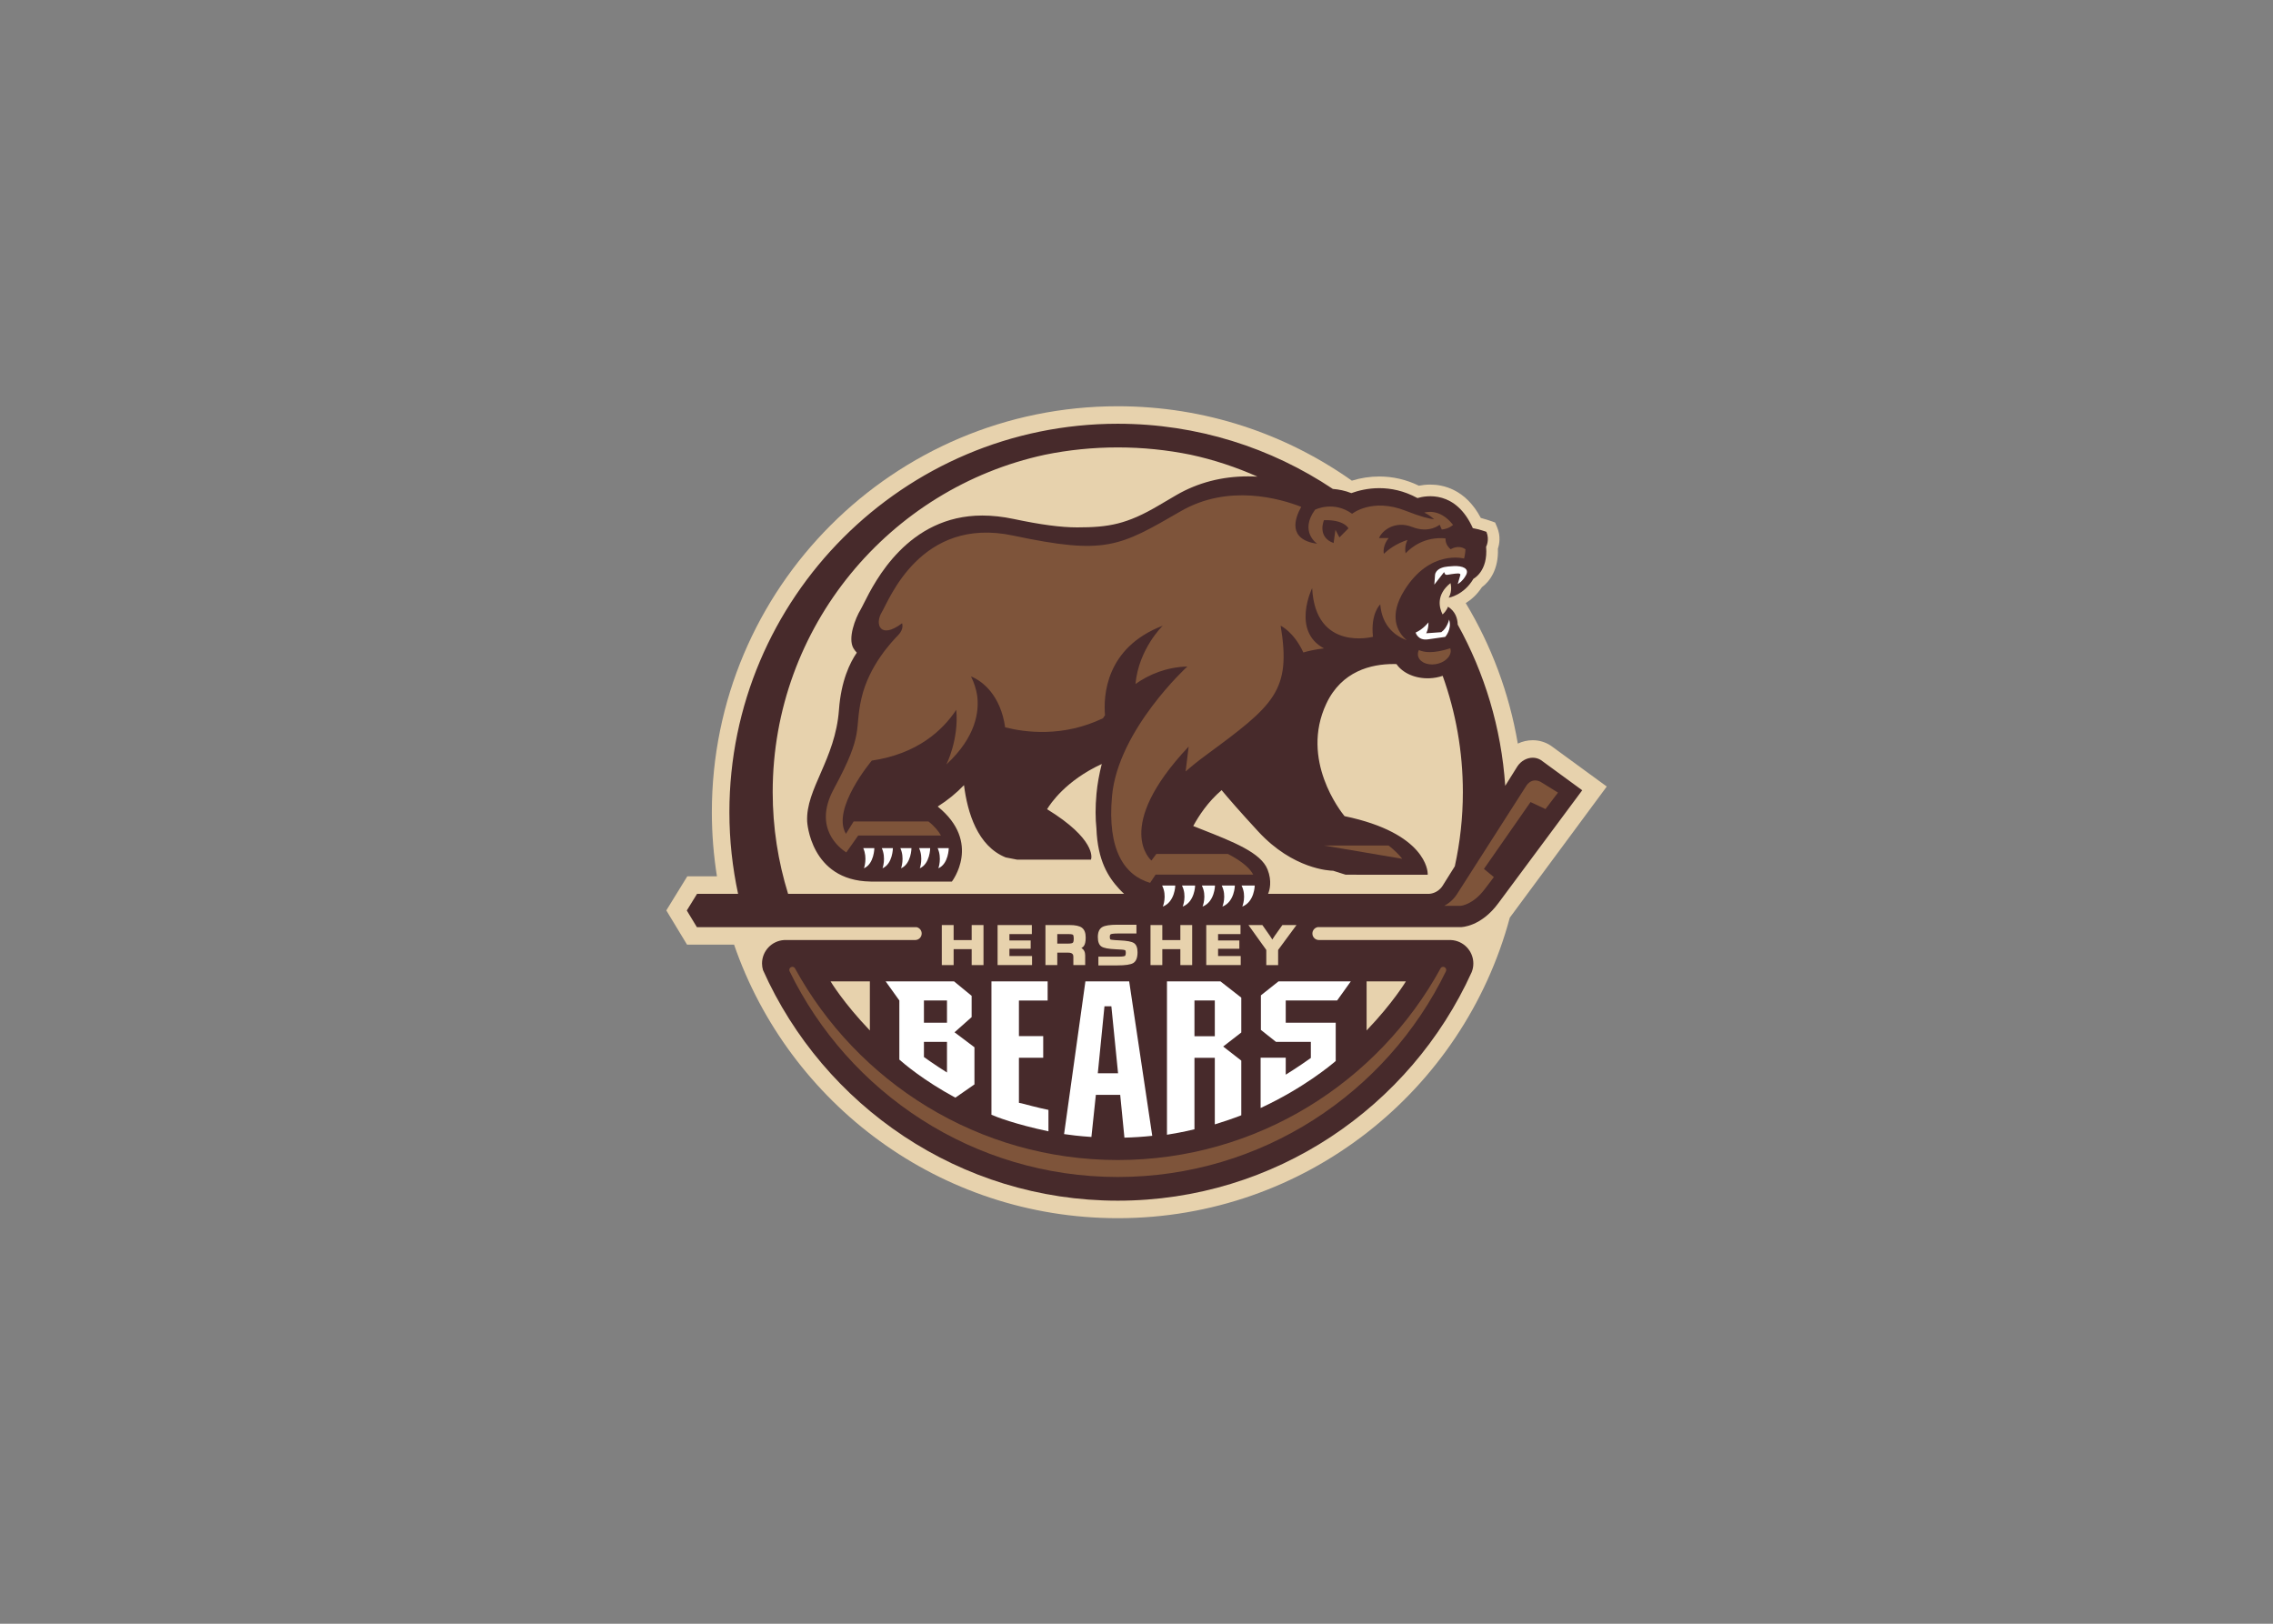<svg clip-rule="evenodd" fill-rule="evenodd" stroke-linejoin="round" stroke-miterlimit="2" viewBox="0 0 560 400" xmlns="http://www.w3.org/2000/svg"><rect x="0" y="0" width="560" height="400" fill="#808080" stroke="none"/><g fill-rule="nonzero" transform="matrix(1.115 0 0 1.115 162.933 -872.392)"><path d="m0 0-9.812 7.167-.147.101c-.926.599-2.012.916-3.13.916-.92 0-1.817-.208-2.634-.596l-.002-.002c-1.524 8.951-4.693 17.34-9.205 24.834.942.583 1.982 1.47 2.868 2.822 1.338.964 2.974 3.152 2.817 6.808.268.792.53 2.191-.134 3.77l-.352.841-.861.304c-.11.039-.84.293-1.673.508-2.694 5.104-6.704 5.896-8.932 5.896-.768 0-1.45-.089-2.01-.2-2.228 1.082-4.58 1.629-7.002 1.629-1.634 0-3.256-.248-4.84-.733l-.009-.004c-11.696 8.274-25.964 13.153-41.38 13.153-39.629 0-71.754-32.126-71.754-71.755 0-3.857.313-7.642.899-11.335h-5.243l-3.708-6.019 3.662-6.05h8.315c9.706-28.132 36.398-48.35 67.829-48.35 33.181 0 61.09 22.53 69.296 53.121z" fill="#e7d2ad" transform="matrix(1.25 0 0 -1.25 208.903 956.187)"/><path d="m0 0h-28.451c.271.645.732 2.23-.1 4.316-1.171 2.956-6.013 4.861-11.62 7.069-.496.195-1.006.4-1.513.601.99 1.799 2.54 4.214 5.016 6.341 1.194-1.439 3.212-3.772 6.509-7.342 6.131-6.634 12.581-6.896 13.211-6.905l2.2-.698 14.512-.012-.002.233c-.002.289-.219 7.12-14.698 10.128-.671.816-7.884 9.942-3.225 19.872 2.719 5.798 7.963 7.015 11.883 7.015.176 0 .35-.002.521-.008 1.078-1.574 3.306-2.606 5.848-2.507.823.032 1.604.185 2.32.427 2.305-6.424 3.569-13.339 3.569-20.548 0-4.502-.494-8.888-1.425-13.113l-2.173-3.468c-.893-1.366-2.327-1.401-2.382-1.401m-113.299 0c-1.76 5.689-2.722 11.724-2.722 17.982 0 29.221 20.651 53.703 48.123 59.63 4.163.847 8.469 1.294 12.877 1.294 4.41 0 8.715-.447 12.878-1.294 4.11-.886 8.061-2.202 11.818-3.873-.542.029-1.091.049-1.653.049-4.622 0-8.88-1.106-12.653-3.287-1.129-.652-2.17-1.268-3.145-1.846-5.653-3.345-8.885-3.885-14.432-3.885-2.859 0-6.434.474-11.253 1.494-1.89.4-3.744.602-5.511.602-13.13 0-18.985-11.644-20.908-15.47l-.262-.517c-.127-.253-.229-.454-.312-.591-.992-1.63-2.314-5.112-1.3-6.873.168-.289.372-.552.6-.79-1.241-1.805-2.778-5.003-3.151-10.076-.648-8.824-5.894-13.995-5.624-19.76 0 0 .527-10.439 11.163-10.615.035-.003.08-.007.103-.007h.138c.007 0 .015-.002.023-.002l-.001.002 14.138-.004.009.021.006-.019s5.359 6.902-2.503 13.265c1.745 1.101 3.308 2.38 4.648 3.781.609-4.846 2.393-10.775 7.369-12.774l1.996-.389h13.077l.045.171c.037.141.805 3.463-7.799 8.739.545.919 3.271 5.047 9.662 7.991-.449-1.774-.777-3.561-.93-5.242-.22-2.399-.198-4.415-.011-6.147.211-5.702 2.099-8.606 4.024-10.694.283-.308.572-.593.865-.866zm133.083 23.638c-.429.275-.933.422-1.455.422-1.046 0-2.079-.579-2.706-1.522l-2.156-3.444c-.695 10.28-3.663 19.942-8.399 28.496-.032 1.104-.414 2.339-1.723 3.165 0 0-.166-.644-.949-1.372-.583 1.155-1.209 3.444 1.391 5.537 0 0 .424-1.311-.315-2.577 0 0 2.659.412 4.384 3.354 0 0 2.606 1.297 2.231 5.654 0 0 .661 1.19.054 2.638 0 0-1.364.479-2.4.647-3.022 6.734-8.263 5.767-9.788 5.316-4.803 2.615-9.225 1.766-11.69.876-1.123.445-2.237.658-3.269.739-10.891 7.273-23.963 11.522-38.015 11.522-37.857 0-68.655-30.799-68.655-68.657 0-4.951.538-9.777 1.539-14.432h-7.254l-1.813-2.943 1.783-2.945h38.824c.521-.108.914-.569.914-1.126 0-.635-.515-1.15-1.15-1.15v-.001h-23.158c-2.183-.129-3.916-1.935-3.916-4.148 0-.404.064-.793.172-1.162 10.714-23.99 34.79-40.758 62.714-40.758 27.781 0 51.757 16.59 62.554 40.383.191.475.299.991.299 1.537 0 2.222-1.745 4.033-3.944 4.148h-23.354v.001c-.634 0-1.152.515-1.152 1.15 0 .557.397 1.021.922 1.128h25.278c.145 0 3.604.048 6.695 4.27l14.801 19.924z" fill="#472a2b" transform="matrix(1.25 0 0 -1.25 169.631 979.895)"/><path d="m0 0s2.274-3.801 6.945-8.674v8.674z" fill="#e7d2ad" transform="matrix(1.25 0 0 -1.25 37.394 999.24)"/><path d="m0 0h-6.945v-8.672c4.671 4.871 6.945 8.672 6.945 8.672" fill="#e7d2ad" transform="matrix(1.25 0 0 -1.25 164.517 999.24)"/><path d="m0 0h-3.19v2.659h-2.092v-7.078h2.092v2.819h3.19v-2.819h2.09v7.078h-2.09z" fill="#e7d2ad" transform="matrix(1.25 0 0 -1.25 68.573 990.115)"/><path d="m0 0h3.758v1.464h-3.758v1.128h3.965v1.598h-6.057v-7.078h6.092v1.597h-4z" fill="#e7d2ad" transform="matrix(1.25 0 0 -1.25 76.913 992.029)"/><path d="m0 0h2.006c.602 0 .746-.105.773-.127.011-.015.13-.137.13-.697 0-.506-.113-.664-.163-.707-.053-.044-.239-.152-.846-.152h-1.9zm4.688-2.121c.225.293.335.791.335 1.52 0 .815-.223 1.395-.669 1.725-.427.319-1.149.474-2.205.474h-4.24v-7.078h2.091v2.2h1.908c.825 0 .935-.371.935-.729v-1.471h2.09v1.717c0 .605-.231 1.047-.672 1.301.182.094.324.206.427.341" fill="#e7d2ad" transform="matrix(1.25 0 0 -1.25 87.489 988.789)"/><path d="m0 0c-.4.254-1.206.403-2.462.46-1.351.059-1.625.14-1.677.164 0 0-.107.061-.107.489 0 .35.131.413.176.435.1.049.4.132 1.284.132h3.247v1.55h-3.355c-1.338 0-2.222-.138-2.694-.42-.514-.304-.774-.896-.774-1.758 0-.851.214-1.404.656-1.688.404-.263 1.222-.415 2.574-.475l.845-.047c.591-.027.745-.118.769-.134.048-.032.098-.157.098-.403 0-.306-.057-.524-.15-.583-.05-.034-.283-.135-1.151-.135h-3.544v-1.548h3.297c1.47 0 2.409.139 2.872.423.505.311.75.936.75 1.914 0 .798-.22 1.348-.654 1.624" fill="#e7d2ad" transform="matrix(1.25 0 0 -1.25 104.403 990.758)"/><path d="m0 0h-3.19v2.659h-2.086v-7.078h2.086v2.819h3.19v-2.819h2.09v7.078h-2.09z" fill="#e7d2ad" transform="matrix(1.25 0 0 -1.25 114.683 990.115)"/><path d="m0 0h3.762v1.464h-3.762v1.128h3.965v1.598h-6.056v-7.078h6.094v1.597h-4.003z" fill="#e7d2ad" transform="matrix(1.25 0 0 -1.25 123.019 992.029)"/><path d="m0 0-1.305-1.835c-.09-.122-.209-.306-.356-.542l-.117-.185-.113.179c-.167.266-.283.448-.354.542l-1.293 1.841h-2.46l3.153-4.399v-2.679h2.093v2.677l3.244 4.401z" fill="#e7d2ad" transform="matrix(1.25 0 0 -1.25 137.227 986.792)"/><path d="m0 0c0 .306-.247.551-.551.551-.156 0-.293-.065-.394-.17-11.038-20.224-32.499-33.979-57.116-33.979-24.61 0-46.066 13.746-57.106 33.962-.101.115-.248.187-.412.187-.305 0-.552-.245-.552-.551 0-.068.016-.131.039-.193 10.455-21.528 32.537-36.403 58.031-36.403 25.468 0 47.531 14.845 58 36.337l-.002.002c.04.078.063.165.063.257" fill="#7e543a" transform="matrix(1.25 0 0 -1.25 173.432 996.71)"/><path d="m0 0 2.643-1.239 2.208 2.91-3.079 1.91c-1.73.86-2.602-.826-2.602-.826l-12.211-19.089c-.656-.978-1.45-1.603-2.211-2.009h2.891c.026.006 2.173.155 4.294 2.991l1.586 2.092-1.756 1.446z" fill="#7e543a" transform="matrix(1.25 0 0 -1.25 192.059 959.62)"/><path d="m0 0h4.075v-5.414c-2.206 1.381-4.075 2.733-4.075 2.733zm4.075 3.383h-4.075v3.929h4.075zm4.358.992v3.759l-3.115 2.56-12.087-.002 2.423-3.38v-10.448c.722-.644 4.259-3.687 9.901-6.728l3.376 2.343v6.563l-3.521 2.648z" fill="#fff" transform="matrix(1.25 0 0 -1.25 58.024 1012.6)"/><path d="m0 0v7.971h4.292v3.821h-4.292v6.295h5.075v3.382h-9.933v-23.582c.891-.38 4.168-1.67 10.076-2.923v3.789c-1.649.322-4.628 1.123-4.763 1.16z" fill="#fff" transform="matrix(1.25 0 0 -1.25 79.014 1026.07)"/><path d="m0 0 1.177 11.836h1.22l1.184-11.836zm-2.191 16.246-3.77-26.996c1.013-.153 2.696-.367 4.831-.507l.786 7.438h4.304l.745-7.56c1.671.043 3.324.151 4.918.325l-4.078 27.3z" fill="#fff" transform="matrix(1.25 0 0 -1.25 96.443 1019.54)"/><path d="m122.297 1011.35h-4.496v-7.89h4.496zm-10.571-12.115v33.885c1.377-.22 3.593-.6 6.075-1.21v-15.78h4.496v14.7c1.996-.61 4.014-1.29 5.85-2.01v-12.08l-4.003-3.11 4.003-3.1v-7.7l-4.604-3.595z" fill="#fff"/><path d="m0 0-3.115-2.473v-6.109l2.669-2.112h6.162v-2.843c-2.18-1.563-4.439-2.956-4.439-2.956v3h-4.44v-8.891c7.502 3.477 12.397 7.551 13.275 8.309v6.765h-8.835v3.928h9.081l2.422 3.38z" fill="#fff" transform="matrix(1.25 0 0 -1.25 136.373 999.235)"/><path d="m0 0c-.599.75-1.381 1.546-2.417 2.348h-11.43z" fill="#7e543a" transform="matrix(1.25 0 0 -1.25 163.714 972.155)"/><g fill="#fff"><path d="m0 0c.928-1.834.131-3.721.131-3.721 2.158.837 2.2 3.721 2.2 3.721z" transform="matrix(1.25 0 0 -1.25 128.204 978.057)"/><path d="m0 0c.927-1.834.129-3.721.129-3.721 2.158.837 2.199 3.721 2.199 3.721z" transform="matrix(1.25 0 0 -1.25 123.817 978.057)"/><path d="m0 0c.928-1.834.128-3.721.128-3.721 2.158.837 2.202 3.721 2.202 3.721z" transform="matrix(1.25 0 0 -1.25 119.427 978.057)"/><path d="m0 0c.927-1.834.129-3.721.129-3.721 2.156.837 2.2 3.721 2.2 3.721z" transform="matrix(1.25 0 0 -1.25 115.038 978.057)"/><path d="m0 0c.929-1.834.127-3.721.127-3.721 2.158.837 2.202 3.721 2.202 3.721z" transform="matrix(1.25 0 0 -1.25 110.651 978.057)"/><path d="m0 0c.792-1.758.128-3.568.128-3.568 1.813.804 1.835 3.568 1.835 3.568z" transform="matrix(1.25 0 0 -1.25 61.054 969.792)"/><path d="m0 0c.791-1.758.128-3.568.128-3.568 1.813.804 1.834 3.568 1.834 3.568z" transform="matrix(1.25 0 0 -1.25 56.954 969.792)"/><path d="m0 0c.792-1.758.126-3.568.126-3.568 1.816.804 1.838 3.568 1.838 3.568z" transform="matrix(1.25 0 0 -1.25 52.814 969.792)"/><path d="m0 0c.793-1.758.131-3.568.131-3.568 1.811.804 1.832 3.568 1.832 3.568z" transform="matrix(1.25 0 0 -1.25 48.712 969.792)"/><path d="m0 0c.79-1.758.127-3.568.127-3.568 1.815.804 1.836 3.568 1.836 3.568z" transform="matrix(1.25 0 0 -1.25 44.614 969.792)"/><path d="m0 0s-1.22-.321-1.305-1.325l-.125-1.685 1.723 2.213.138-.28s.052-.261.497-.187c0 0 1.259.228 1.812.228.557 0 .431-.269.404-.361l-.435-1.51s.847.424 1.465 1.582c.615 1.159-.574 1.665-2.19 1.592-1.614-.073-1.984-.267-1.984-.267" transform="matrix(1.25 0 0 -1.25 172.587 907.819)"/><path d="m0 0s-.912-1.201-2.267-1.802c0 0 .372-1.461 2.176-1.201l3.05.435s1.248 1.38.684 3.065c0 0-.313-1.495-1.382-2.234l-2.67-.193s.416.626.409 1.93" transform="matrix(1.25 0 0 -1.25 169.507 919.917)"/></g><path d="m0 0c-.071-.147-.124-.299-.154-.455-.209-1.165.907-2.104 2.496-2.097s3.047.957 3.258 2.122c.05.262.025.512-.05.742-2.998-.989-4.668-.729-5.55-.312" fill="#7e543a" transform="matrix(1.25 0 0 -1.25 167.392 926.03)"/><path d="m0 0c.572-11.304 10.751-8.609 10.751-8.609-.46 4.146 1.288 5.724 1.288 5.724.319-3.994 2.834-5.647 4.677-6.325-1.773 1.495-3.158 4.359-.466 8.735 4.541 7.386 10.603 5.696 10.603 5.696.195.622.249 1.636.249 1.636-1.278.9-2.61 0-2.61 0-.764.621-.935 1.366-.928 1.931-3.675.334-6.026-1.559-7.049-2.64-.257 1.296.336 2.364.336 2.364-2.007-.653-3.385-1.698-4.183-2.452-.26 1.548.86 2.779.86 2.779h-1.702c.524 1.341 2.827 3.145 5.86 1.958 3.032-1.186 4.848.406 4.848.406l.378-.85c1.236.091 1.994.814 1.994.814-2.435 3.127-5.083 2.166-5.083 2.166.678-.293 1.314-.794 1.742-1.172-.847.08-2.35.441-5.023 1.498-5.947 2.351-9.48-.526-9.48-.526-3.286 2.372-6.546.72-6.546.72-2.838-3.884.375-6.026.375-6.026-5.267.758-3.972 4.487-2.823 6.529-3.733 1.46-12.863 4.1-21.279-.761-10.904-6.298-13.28-7.779-29.657-4.313-16.379 3.467-21.923-11.433-23.207-13.542-1.287-2.111-.303-4.886 3.582-1.962 0 0 .405-.975-.685-2.099-1.091-1.125-5.165-5.36-6.491-11.147-1.327-5.789.554-5.971-4.779-15.825-.062-.115-.11-.224-.169-.338l-.005.003c-3.617-6.807 1.093-10.347 2.271-11.095l2.103 2.983h14.636c-.429.754-1.118 1.633-2.215 2.488h-13.226l-1.361-2.186c-2.638 4.4 4.572 12.944 4.572 12.944 8.084 1.196 12.534 5.357 14.926 8.975.495-5.193-1.712-9.596-1.739-9.65.012.01.023.021.036.031 5.186 4.834 5.792 9.303 5.395 12.192-.176 1.088-.524 2.2-1.08 3.328 1.998-.795 5.218-3.289 6.032-8.994 3.595-.916 10.261-1.771 17.289 1.601.112.172.233.352.36.536-.284 3.356.06 11.941 10.209 15.824 0 0-4.241-4.076-4.819-10.302 2.396 1.682 5.434 2.982 9.168 3.089 0 0-12.243-11.191-13.313-22.889-.872-9.563 2.218-14.034 6.734-15.348l.968 1.452h17.259c-.527 1.005-1.769 2.265-4.469 3.651h-12.661l-.867-1.159s-6.956 5.762 6.581 20.142l-.536-4.401c1.052.926 2.246 1.89 3.603 2.888 12.039 8.853 15.106 11.34 13.196 22.877 0 0 2.32-1.064 4.013-4.731.866.259 2.117.539 3.643.725-5.785 3.099-2.086 10.657-2.086 10.657" fill="#7e543a" transform="matrix(1.25 0 0 -1.25 143.806 912.344)"/><path d="m0 0s-1.292-2.959 1.701-4.052l.328 2.341.701-1.344 1.591 1.607s-.689 1.544-4.321 1.448" fill="#472a2b" transform="matrix(1.25 0 0 -1.25 146.418 897.335)"/></g></svg>